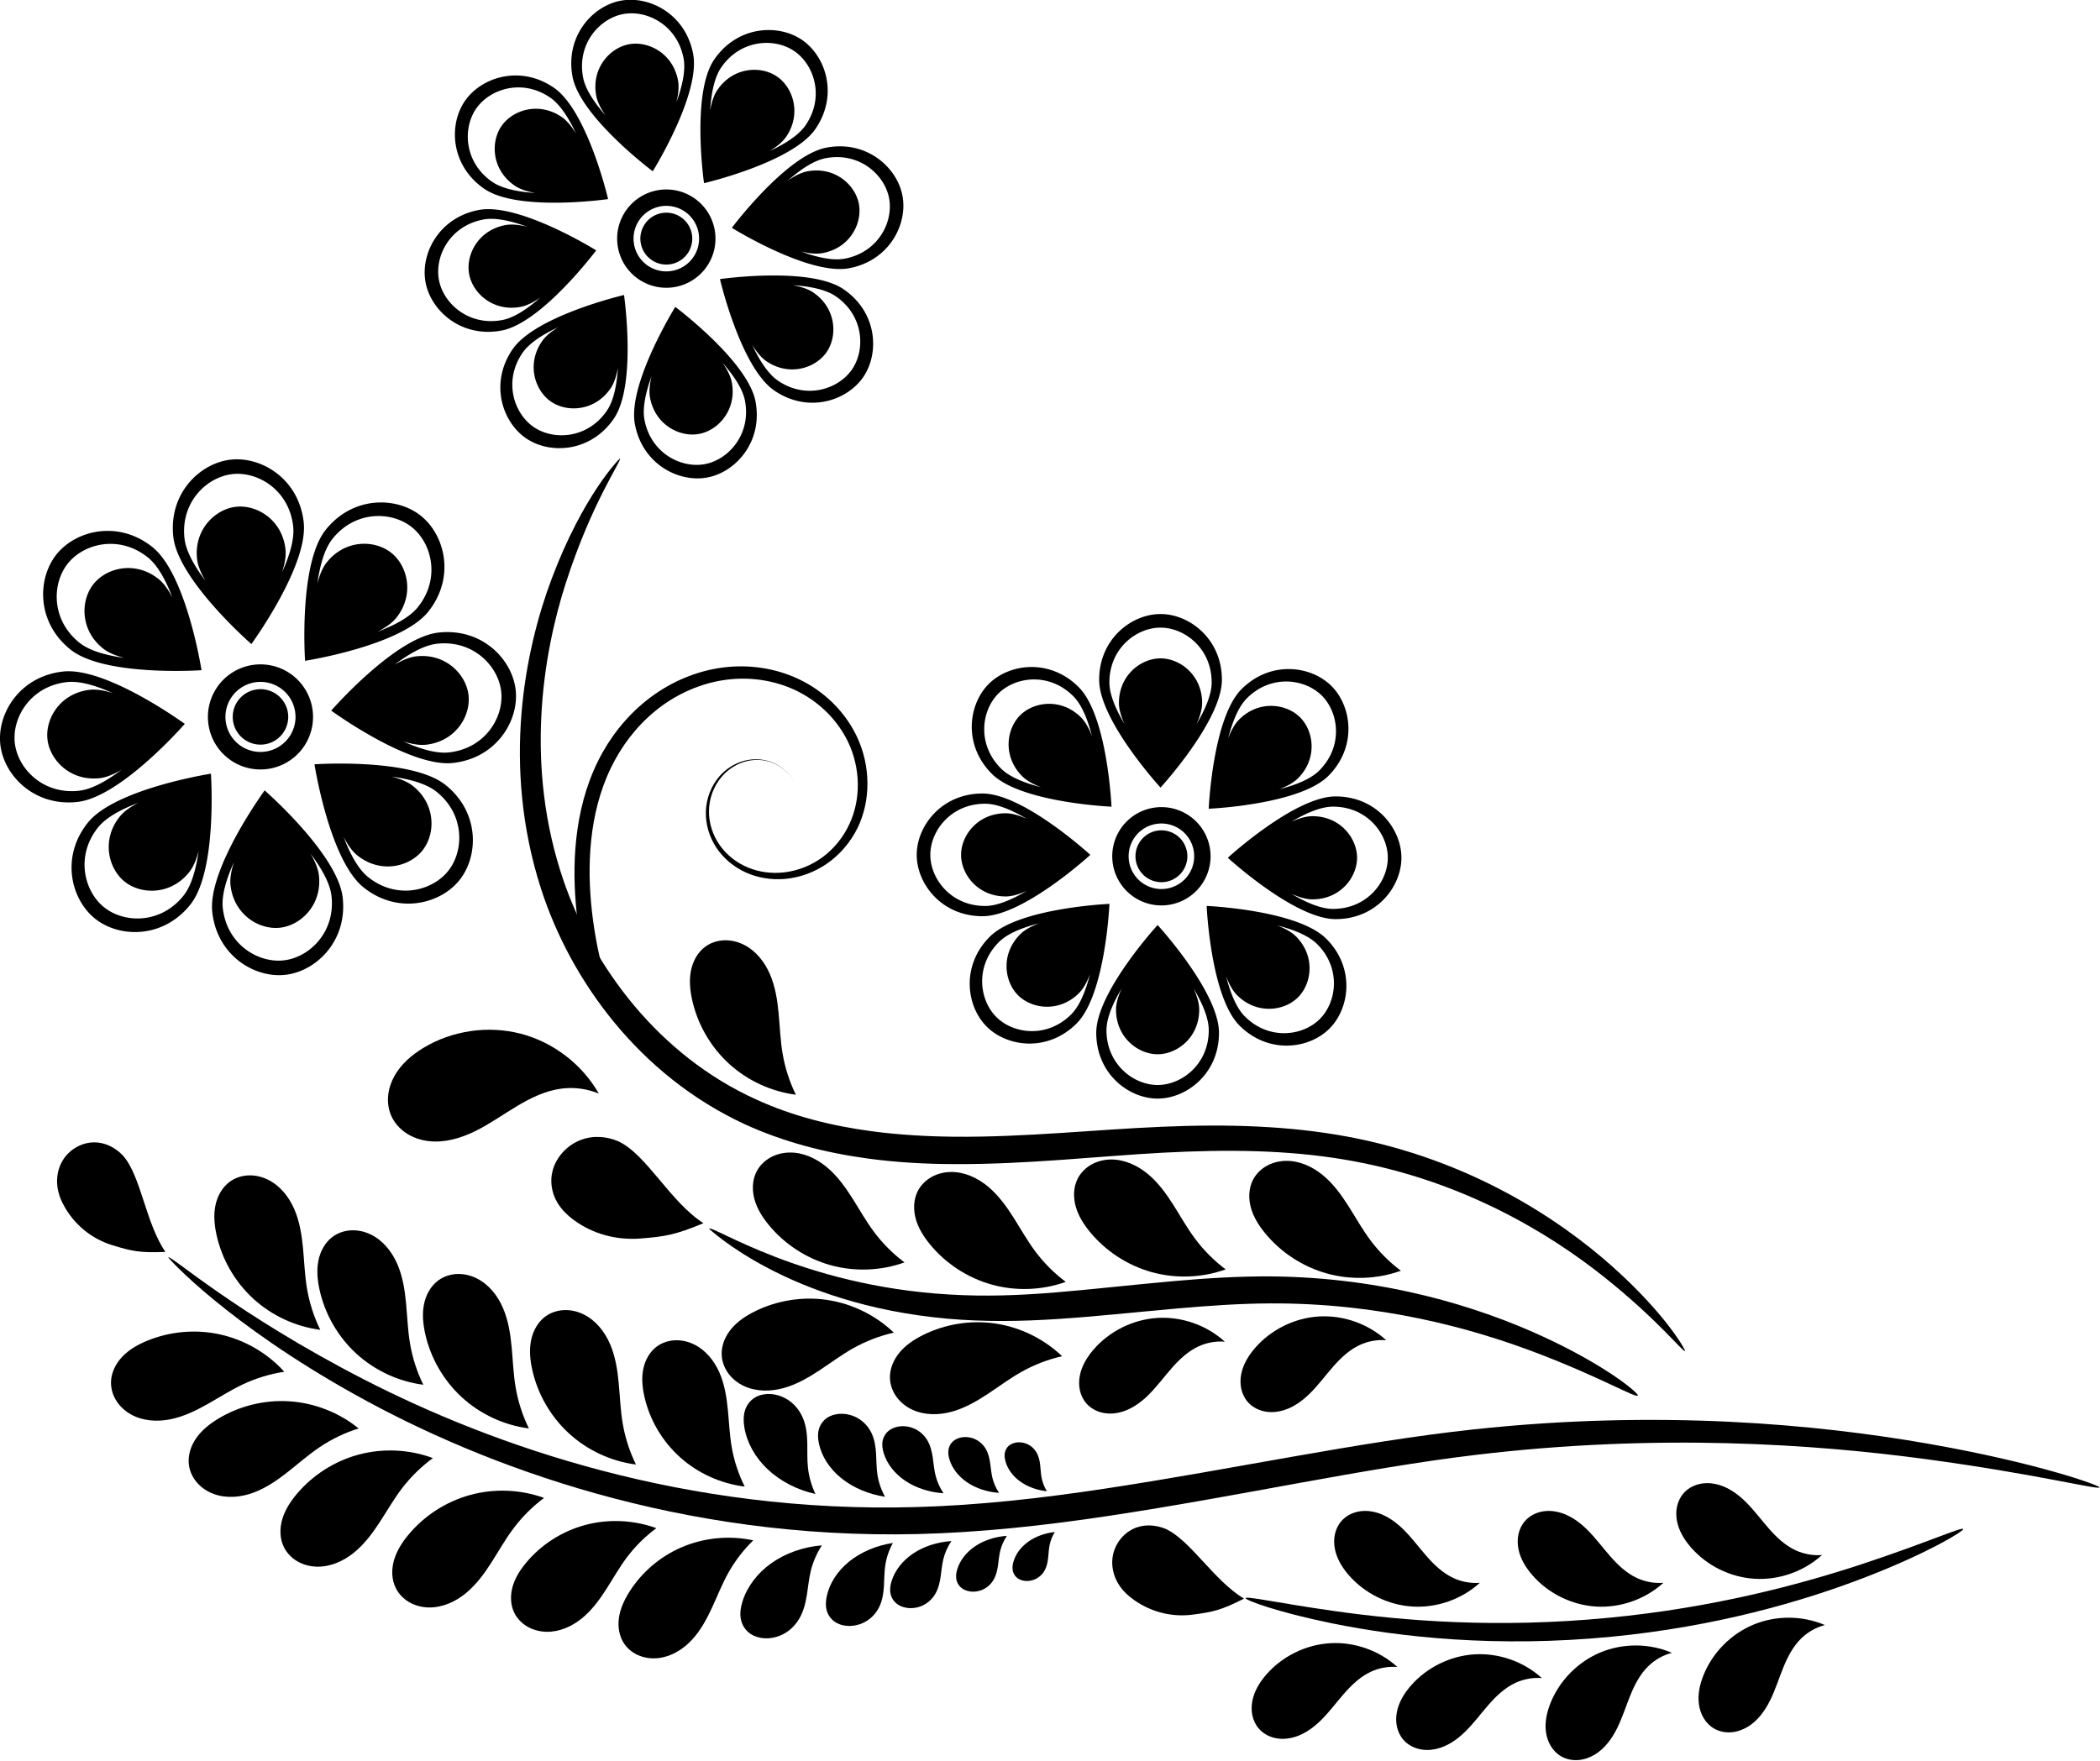 <?xml version="1.0" encoding="UTF-8"?>
<svg width="299.3mm" height="251.01mm" version="1.1" viewBox="0 0 299.302 251.007" xmlns="http://www.w3.org/2000/svg">
 <g transform="translate(.867 -88.794)">
  <g transform="matrix(1.483 0 0 1.483 -6.839 -70.664)">
   <path d="m63.68 107.59c-2.732 0.513-5.355 3.439-4.629 7.304 0.726 3.865 7.71 9.094 7.71 9.094s4.609-7.407 3.883-11.272c-0.726-3.865-4.232-5.639-6.964-5.125zm0.241 1.285c2.277-0.428 5.198 1.05 5.804 4.271 0.218 1.159-0.141 2.7-0.688 4.198 0.186-0.763 0.264-1.49 0.151-2.091-0.492-2.62-2.869-3.822-4.721-3.474-1.852 0.348-3.63 2.331-3.137 4.951 0.113 0.6 0.45 1.249 0.9 1.893-1.054-1.197-1.948-2.503-2.166-3.662-0.605-3.221 1.58-5.659 3.857-6.087zm-11.581 6.028c-1.535 0.316-2.861 1.195-3.645 2.343-1.569 2.295-1.355 6.218 1.892 8.438 3.247 2.219 11.882 0.978 11.882 0.978s-1.978-8.497-5.225-10.716c-1.623-1.11-3.368-1.358-4.904-1.042zm24.517-4.406c-1.545 0.263-3.081 1.128-4.191 2.751-2.219 3.246-0.978 11.883-0.978 11.883s8.497-1.979 10.716-5.225c2.219-3.247 0.995-6.979-1.3-8.548-1.148-0.785-2.702-1.123-4.247-0.86zm-24.044 5.534c1.279-0.263 2.733-0.056 4.086 0.869 0.973 0.665 1.81 2.009 2.482 3.456-0.408-0.671-0.867-1.241-1.372-1.586-2.201-1.504-4.731-0.674-5.794 0.882-1.064 1.556-0.919 4.215 1.282 5.719 0.504 0.345 1.202 0.566 1.976 0.702-1.592-0.101-3.147-0.393-4.121-1.058-2.705-1.849-2.884-5.119-1.576-7.032 0.654-0.956 1.759-1.69 3.038-1.953zm24.014-4.311c1.288-0.219 2.583 0.063 3.539 0.717 1.913 1.308 2.933 4.419 1.084 7.124-0.665 0.973-2.009 1.809-3.455 2.481 0.671-0.408 1.241-0.867 1.585-1.371 1.504-2.201 0.674-4.731-0.882-5.794-1.556-1.064-4.215-0.919-5.719 1.282-0.345 0.504-0.565 1.201-0.702 1.975 0.101-1.592 0.392-3.147 1.058-4.12 0.925-1.353 2.205-2.074 3.492-2.293zm-26.775 15.986c-3.865 0.726-5.639 4.232-5.125 6.964 0.513 2.732 3.439 5.355 7.304 4.629 3.865-0.726 9.094-7.71 9.094-7.71s-7.408-4.609-11.273-3.883zm33.405-5.992c-3.865 0.726-9.094 7.71-9.094 7.71s7.407 4.609 11.272 3.883c3.865-0.726 5.639-4.232 5.125-6.964-0.513-2.732-3.438-5.356-7.303-4.629zm-32.974 6.911c1.159-0.218 2.7 0.141 4.198 0.689-0.763-0.186-1.49-0.264-2.091-0.151-2.62 0.492-3.822 2.868-3.474 4.721 0.348 1.852 2.331 3.63 4.951 3.138 0.6-0.113 1.249-0.45 1.893-0.9-1.197 1.054-2.503 1.948-3.662 2.166-3.221 0.605-5.659-1.581-6.087-3.858-0.428-2.277 1.05-5.198 4.271-5.804zm32.906-5.898c3.221-0.605 5.659 1.581 6.087 3.858s-1.05 5.198-4.271 5.804c-1.159 0.218-2.699-0.141-4.198-0.689 0.763 0.186 1.49 0.264 2.091 0.151 2.62-0.492 3.822-2.868 3.474-4.72-0.348-1.852-2.33-3.63-4.95-3.138-0.6 0.113-1.249 0.45-1.893 0.9 1.197-1.054 2.502-1.948 3.661-2.166zm-16.198 3.091a4.725 4.725 0 0 0 -3.771 5.516 4.725 4.725 0 0 0 5.516 3.771 4.725 4.725 0 0 0 3.771 -5.516 4.725 4.725 0 0 0 -5.516 -3.771zm0.291 1.548a3.15 3.15 0 0 1 3.677 2.514 3.15 3.15 0 0 1 -2.514 3.677 3.15 3.15 0 0 1 -3.677 -2.514 3.15 3.15 0 0 1 2.514 -3.677zm0.121 0.645a2.494 2.494 0 0 0 -1.99 2.911 2.494 2.494 0 0 0 2.911 1.99 2.494 2.494 0 0 0 1.99 -2.911 2.494 2.494 0 0 0 -2.912 -1.99zm-3.603 7.871s-8.497 1.979-10.717 5.226c-2.219 3.247-0.994 6.979 1.301 8.548 2.295 1.569 6.218 1.355 8.437-1.891 2.219-3.246 0.979-11.883 0.979-11.883zm9.22-1.531s1.978 8.497 5.225 10.716c3.247 2.219 6.979 0.995 8.548-1.3 1.569-2.295 1.355-6.218-1.891-8.438-3.247-2.219-11.882-0.978-11.882-0.978zm-15.526 4.62c-0.671 0.408-1.24 0.867-1.585 1.371-1.504 2.201-0.674 4.731 0.882 5.794 1.556 1.064 4.215 0.919 5.719-1.282 0.345-0.504 0.565-1.201 0.702-1.975-0.101 1.592-0.393 3.147-1.058 4.12-1.849 2.705-5.118 2.884-7.031 1.576s-2.934-4.418-1.084-7.124c0.665-0.973 2.009-1.809 3.456-2.481zm11.233-1.945s-4.609 7.407-3.883 11.272c0.726 3.865 4.232 5.639 6.964 5.125 2.732-0.513 5.355-3.439 4.629-7.304-0.726-3.865-7.71-9.094-7.71-9.094zm11.29-2.086c1.592 0.101 3.147 0.393 4.121 1.058 2.705 1.849 2.883 5.119 1.576 7.032s-4.418 2.933-7.123 1.084c-0.973-0.665-1.81-2.009-2.482-3.456 0.408 0.671 0.867 1.241 1.371 1.586 2.201 1.504 4.731 0.674 5.795-0.882 1.064-1.556 0.918-4.215-1.282-5.719-0.504-0.345-1.201-0.566-1.975-0.703zm-13.565 8.729c-0.186 0.763-0.264 1.49-0.151 2.091 0.492 2.62 2.869 3.822 4.721 3.474 1.852-0.348 3.63-2.331 3.137-4.951-0.113-0.6-0.45-1.249-0.9-1.893 1.054 1.197 1.948 2.503 2.166 3.662 0.605 3.221-1.58 5.659-3.857 6.087-2.277 0.428-5.199-1.05-5.804-4.271-0.218-1.159 0.141-2.7 0.689-4.198z" stroke-linecap="round" stroke-linejoin="round" stroke-width=".184"/>
   <path d="m26.196 151.71c-2.954 0.331-5.981 3.243-5.513 7.421 0.469 4.178 7.501 10.306 7.501 10.306s5.5-7.533 5.031-11.711c-0.469-4.178-4.066-6.347-7.02-6.015zm0.156 1.389c2.462-0.276 5.46 1.531 5.85 5.013 0.141 1.253-0.363 2.867-1.066 4.422 0.259-0.799 0.4-1.568 0.327-2.217-0.318-2.832-2.756-4.302-4.759-4.077-2.002 0.225-4.054 2.198-3.737 5.03 0.073 0.649 0.381 1.368 0.81 2.09-1.029-1.36-1.879-2.823-2.019-4.075-0.391-3.482 2.132-5.908 4.594-6.184zm-12.825 5.512c-1.662 0.215-3.145 1.048-4.072 2.21-1.855 2.323-1.936 6.523 1.349 9.146s12.591 1.983 12.591 1.983-1.437-9.216-4.723-11.839c-1.643-1.312-3.484-1.714-5.146-1.499zm26.488-2.758c-1.668 0.158-3.374 0.959-4.686 2.602-2.623 3.286-1.983 12.592-1.983 12.592s9.216-1.438 11.839-4.724c2.623-3.286 1.613-7.363-0.71-9.217-1.162-0.927-2.792-1.411-4.46-1.253zm-26.074 3.998c1.385-0.179 2.918 0.157 4.288 1.25 0.985 0.787 1.77 2.285 2.373 3.881-0.382-0.748-0.827-1.392-1.337-1.799-2.227-1.778-4.991-1.093-6.248 0.482-1.257 1.575-1.313 4.421 0.914 6.199 0.51 0.407 1.237 0.698 2.051 0.905-1.689-0.234-3.325-0.667-4.31-1.454-2.738-2.186-2.67-5.686-1.125-7.622 0.773-0.968 2.009-1.663 3.394-1.842zm25.945-2.697c1.39-0.132 2.749 0.271 3.717 1.044 1.936 1.546 2.778 4.943 0.592 7.681-0.787 0.985-2.285 1.77-3.88 2.372 0.748-0.382 1.391-0.826 1.799-1.337 1.778-2.227 1.093-4.991-0.482-6.248-1.575-1.257-4.421-1.313-6.199 0.914-0.407 0.51-0.698 1.236-0.905 2.05 0.234-1.689 0.667-3.324 1.454-4.309 1.093-1.369 2.515-2.037 3.905-2.169zm-29.812 14.926c-4.178 0.469-6.347 4.066-6.015 7.02 0.331 2.954 3.243 5.982 7.421 5.513 4.178-0.469 10.306-7.502 10.306-7.502s-7.534-5.5-11.712-5.031zm36.091-3.747c-4.178 0.469-10.306 7.502-10.306 7.502s7.533 5.5 11.711 5.031c4.178-0.469 6.347-4.066 6.015-7.02-0.331-2.954-3.242-5.982-7.421-5.513zm-35.704 4.761c1.253-0.141 2.868 0.364 4.422 1.066-0.799-0.259-1.568-0.399-2.217-0.327-2.832 0.318-4.302 2.756-4.077 4.758 0.225 2.002 2.198 4.055 5.03 3.737 0.649-0.073 1.368-0.381 2.09-0.81-1.36 1.029-2.823 1.879-4.075 2.019-3.482 0.391-5.908-2.133-6.184-4.595-0.276-2.462 1.531-5.46 5.013-5.85zm35.551-3.687c3.482-0.391 5.908 2.133 6.184 4.595 0.276 2.462-1.531 5.46-5.013 5.85-1.253 0.141-2.867-0.364-4.421-1.066 0.799 0.259 1.568 0.4 2.217 0.327 2.832-0.318 4.301-2.756 4.077-4.758-0.225-2.002-2.198-4.055-5.03-3.737-0.649 0.073-1.368 0.381-2.09 0.81 1.36-1.029 2.822-1.879 4.075-2.019zm-17.515 2.014a5.051 5.051 0 0 0 -4.457 5.583 5.051 5.051 0 0 0 5.583 4.457 5.051 5.051 0 0 0 4.457 -5.583 5.051 5.051 0 0 0 -5.583 -4.457zm0.188 1.673a3.368 3.368 0 0 1 3.722 2.971 3.368 3.368 0 0 1 -2.971 3.722 3.368 3.368 0 0 1 -3.722 -2.971 3.368 3.368 0 0 1 2.971 -3.722zm0.078 0.697a2.666 2.666 0 0 0 -2.352 2.946 2.666 2.666 0 0 0 2.946 2.352 2.666 2.666 0 0 0 2.353 -2.946 2.666 2.666 0 0 0 -2.947 -2.352zm-4.464 8.107s-9.217 1.438-11.84 4.724c-2.623 3.286-1.612 7.362 0.711 9.217 2.323 1.855 6.522 1.937 9.146-1.349 2.623-3.286 1.983-12.592 1.983-12.592zm9.951-0.903s1.437 9.216 4.723 11.839c3.286 2.623 7.363 1.613 9.217-0.71 1.855-2.323 1.937-6.523-1.349-9.146s-12.591-1.983-12.591-1.983zm-16.92 3.698c-0.748 0.382-1.391 0.826-1.799 1.337-1.778 2.227-1.093 4.991 0.482 6.248s4.421 1.313 6.199-0.914c0.407-0.51 0.698-1.236 0.905-2.05-0.234 1.689-0.668 3.324-1.454 4.309-2.186 2.738-5.685 2.67-7.621 1.125-1.936-1.546-2.779-4.943-0.593-7.681 0.787-0.985 2.285-1.77 3.881-2.372zm12.131-1.185s-5.5 7.533-5.031 11.711c0.469 4.178 4.066 6.347 7.02 6.015 2.954-0.331 5.981-3.243 5.513-7.421-0.469-4.178-7.501-10.306-7.501-10.306zm12.202-1.332c1.689 0.234 3.325 0.667 4.31 1.454 2.738 2.186 2.67 5.686 1.124 7.622-1.546 1.936-4.943 2.778-7.681 0.592-0.985-0.787-1.77-2.285-2.373-3.881 0.382 0.748 0.826 1.392 1.337 1.799 2.227 1.778 4.991 1.093 6.248-0.482 1.257-1.575 1.312-4.421-0.915-6.199-0.51-0.407-1.236-0.698-2.05-0.905zm-15.154 8.235c-0.259 0.799-0.4 1.568-0.327 2.217 0.318 2.832 2.756 4.302 4.759 4.077 2.002-0.225 4.054-2.198 3.737-5.03-0.073-0.649-0.381-1.368-0.81-2.09 1.029 1.36 1.879 2.823 2.019 4.075 0.391 3.482-2.132 5.908-4.594 6.184-2.462 0.276-5.46-1.531-5.851-5.013-0.141-1.253 0.364-2.868 1.066-4.422z" stroke-linecap="round" stroke-linejoin="round" stroke-width=".196"/>
   <path d="m115.56 166.55c-2.78 1e-5 -5.898 2.391-5.898 6.323 1e-5 3.933 5.898 10.361 5.898 10.361s5.898-6.429 5.898-10.361c0-3.933-3.118-6.323-5.898-6.323zm0 1.307c2.317 1e-5 4.915 1.992 4.915 5.269-1e-5 1.179-0.637 2.627-1.452 3.999 0.324-0.716 0.535-1.416 0.535-2.027-1e-5 -2.666-2.114-4.286-3.998-4.286-1.885 0-3.998 1.62-3.998 4.286-1e-5 0.611 0.211 1.311 0.535 2.027-0.815-1.371-1.452-2.82-1.452-3.999-1e-5 -3.277 2.598-5.269 4.915-5.269zm-12.495 3.786c-1.567 0.027-3.032 0.646-4.015 1.629-1.966 1.966-2.48 5.861 0.301 8.642 2.781 2.781 11.497 3.156 11.497 3.156s-0.375-8.716-3.156-11.497c-1.39-1.39-3.06-1.957-4.627-1.93zm24.909 0.198c-1.567-0.027-3.236 0.54-4.627 1.93-2.781 2.781-3.156 11.497-3.156 11.497s8.716-0.376 11.497-3.156c2.781-2.781 2.267-6.675 0.301-8.641-0.983-0.983-2.448-1.603-4.015-1.63zm-24.653 0.998c1.306-0.022 2.696 0.45 3.855 1.609 0.834 0.834 1.407 2.309 1.801 3.855-0.277-0.735-0.623-1.38-1.055-1.812-1.885-1.885-4.525-1.536-5.857-0.204-1.333 1.333-1.681 3.973 0.204 5.857 0.432 0.432 1.077 0.778 1.812 1.055-1.546-0.394-3.021-0.967-3.855-1.801-2.317-2.317-1.889-5.563-0.251-7.202 0.819-0.819 2.041-1.336 3.347-1.358zm24.397 0.198c1.306 0.022 2.527 0.539 3.346 1.358 1.638 1.638 2.067 4.884-0.251 7.202-0.834 0.834-2.308 1.407-3.854 1.8 0.735-0.277 1.379-0.623 1.811-1.055 1.885-1.885 1.536-4.525 0.204-5.857-1.333-1.333-3.973-1.681-5.857 0.204-0.432 0.432-0.777 1.076-1.055 1.811 0.394-1.546 0.967-3.02 1.8-3.854 1.159-1.159 2.55-1.631 3.856-1.609zm-29.266 10.766c-3.933 0-6.323 3.118-6.323 5.898s2.391 5.898 6.323 5.898c3.933-1e-5 10.362-5.898 10.362-5.898s-6.429-5.898-10.362-5.898zm33.937 0.28c-3.933 1e-5 -10.362 5.898-10.362 5.898s6.429 5.898 10.361 5.898c3.933 0 6.323-3.118 6.323-5.898s-2.39-5.898-6.323-5.898zm-33.683 0.703c1.179 0 2.627 0.637 3.999 1.452-0.716-0.324-1.416-0.535-2.027-0.535-2.666 2e-5 -4.286 2.113-4.286 3.998-2e-6 1.885 1.62 3.998 4.286 3.998 0.611 0 1.311-0.211 2.027-0.535-1.371 0.815-2.82 1.452-3.999 1.452-3.277 1e-5 -5.269-2.598-5.269-4.915 0-2.317 1.992-4.915 5.269-4.915zm33.429 0.28c3.277-1e-5 5.269 2.598 5.269 4.915-2e-5 2.317-1.992 4.915-5.269 4.915-1.179 0-2.627-0.637-3.998-1.452 0.716 0.324 1.416 0.535 2.027 0.535 2.666 0 4.285-2.113 4.285-3.998s-1.62-3.998-4.285-3.998c-0.611-1e-5 -1.311 0.211-2.027 0.535 1.371-0.815 2.819-1.452 3.998-1.452zm-16.49 0.046a4.725 4.725 0 0 0 -4.725 4.725 4.725 4.725 0 0 0 4.725 4.725 4.725 4.725 0 0 0 4.725 -4.725 4.725 4.725 0 0 0 -4.725 -4.725zm0 1.575a3.15 3.15 0 0 1 3.15 3.15 3.15 3.15 0 0 1 -3.15 3.15 3.15 3.15 0 0 1 -3.15 -3.15 3.15 3.15 0 0 1 3.15 -3.15zm0 0.656a2.494 2.494 0 0 0 -2.493 2.493 2.494 2.494 0 0 0 2.493 2.493 2.494 2.494 0 0 0 2.494 -2.493 2.494 2.494 0 0 0 -2.494 -2.493zm-4.995 7.07s-8.717 0.376-11.497 3.156c-2.781 2.781-2.266 6.675-0.3 8.641 1.966 1.966 5.861 2.481 8.641-0.3 2.781-2.781 3.156-11.497 3.156-11.497zm9.344 0.198s0.375 8.716 3.156 11.497c2.781 2.781 6.675 2.267 8.641 0.301 1.966-1.966 2.481-5.861-0.3-8.642-2.781-2.781-11.497-3.156-11.497-3.156zm-16.112 1.673c-0.735 0.277-1.379 0.623-1.811 1.055-1.885 1.885-1.536 4.525-0.204 5.857s3.973 1.681 5.857-0.204c0.432-0.432 0.777-1.076 1.055-1.811-0.394 1.546-0.967 3.02-1.801 3.854-2.317 2.317-5.563 1.889-7.201 0.251-1.638-1.638-2.067-4.884 0.25-7.202 0.834-0.834 2.309-1.407 3.855-1.8zm11.399 0.163s-5.898 6.429-5.898 10.361c1e-5 3.933 3.118 6.323 5.898 6.323s5.898-2.391 5.898-6.323c-2e-5 -3.933-5.898-10.361-5.898-10.361zm11.481 0.035c1.546 0.394 3.021 0.967 3.854 1.801 2.317 2.317 1.889 5.563 0.25 7.202-1.638 1.638-4.884 2.067-7.201-0.251-0.834-0.834-1.407-2.309-1.801-3.855 0.277 0.735 0.623 1.38 1.055 1.812 1.885 1.885 4.525 1.536 5.858 0.204s1.681-3.973-0.204-5.857c-0.432-0.432-1.076-0.778-1.811-1.055zm-14.944 6.074c-0.324 0.716-0.535 1.416-0.535 2.027 1e-5 2.666 2.114 4.286 3.998 4.286s3.998-1.62 3.998-4.286c1e-5 -0.611-0.211-1.311-0.535-2.027 0.815 1.371 1.452 2.82 1.452 3.999 0 3.277-2.598 5.269-4.915 5.269-2.317-1e-5 -4.915-1.992-4.915-5.269 0-1.179 0.637-2.627 1.452-3.999z" stroke-linecap="round" stroke-linejoin="round" stroke-width=".184"/>
   <path d="m165.97 237.4c-0.183 0.144-2.566-2.969-7.817-7.148-5.157-4.104-13.663-9.388-24.984-11.268-5.409-0.904-11.069-0.984-17.386-0.651-6.307 0.338-13.011 1.131-20.08 1.098-2.706-8e-3 -5.485-0.159-8.262-0.535-4.14-0.561-8.117-1.6-11.818-3.291-10.187-4.71-16.76-13.848-19.597-22.633-3.824-11.861-1.546-23.008 1.031-29.84 3.018-8.013 6.512-11.551 6.549-11.526 0.216 0.145-2.69 4.155-5.211 11.994-2.166 6.747-4.012 17.548-0.185 28.644 2.823 8.198 9.096 16.724 18.502 20.979 3.417 1.566 7.145 2.521 11.081 3.046 2.64 0.352 5.309 0.501 7.927 0.529 6.851 0.06 13.53-0.685 19.943-0.957 6.419-0.278 12.279-0.092 17.893 0.953 11.788 2.207 20.388 7.983 25.425 12.476 5.166 4.608 7.067 8.068 6.988 8.13z"/>
   <path d="m61.043 200.21l0.73-0.174c-0.384-1.617-0.743-3.552-0.944-5.748-0.383-4.316-0.07-9.421 2.336-13.771 1.059-1.927 2.572-3.772 4.536-5.186 1.809-1.302 4.013-2.233 6.378-2.494 2.235-0.246 4.614 0.12 6.709 1.194 2.015 1.033 3.751 2.731 4.756 4.841 1.154 2.432 1.274 5.414 0.105 7.888-0.569 1.228-1.442 2.325-2.538 3.141-1.096 0.816-2.408 1.342-3.765 1.488-1.161 0.128-2.346-0.025-3.411-0.461-1.091-0.447-2.045-1.19-2.712-2.125-0.694-0.972-1.068-2.141-1.061-3.288 7e-3 -1.216 0.443-2.385 1.175-3.261 0.551-0.668 1.255-1.153 1.997-1.422 0.843-0.305 1.712-0.325 2.46-0.137 0.681 0.174 1.272 0.527 1.732 0.951 0.533 0.491 0.893 1.074 1.092 1.652-0.199-0.578-0.555-1.163-1.085-1.659-0.458-0.429-1.047-0.791-1.73-0.976-0.749-0.206-1.631-0.214-2.503 0.07-0.768 0.25-1.512 0.723-2.111 1.395-0.785 0.891-1.279 2.1-1.323 3.382-0.042 1.21 0.314 2.462 1.024 3.524 0.683 1.021 1.679 1.852 2.841 2.371 1.134 0.507 2.41 0.714 3.674 0.616 1.477-0.118 2.922-0.65 4.146-1.51 1.224-0.86 2.216-2.037 2.88-3.373 1.328-2.714 1.238-5.989 0.005-8.68-1.067-2.336-2.942-4.228-5.139-5.397-2.284-1.216-4.885-1.655-7.34-1.421-2.598 0.248-5.019 1.233-7.011 2.627-2.163 1.513-3.83 3.498-5 5.572-2.627 4.687-2.956 10.119-2.578 14.577 0.187 2.28 0.547 4.29 0.946 5.969l0.73-0.174z"/>
   <path d="m192.7 254.51c0.088 0.183-3.311 2.276-9.333 4.61-6.149 2.384-14.485 4.776-24.47 5.745-10.983 1.066-20.28 0.053-26.87-1.292-5.284-1.079-8.333-2.232-8.284-2.417 0.058-0.222 3.222 0.486 8.489 1.234 6.623 0.942 15.663 1.696 26.487 0.645 9.831-0.954 17.996-3.094 24.209-5.138 6.041-1.988 9.661-3.616 9.771-3.388z"/>
   <path d="m161.43 241.68c-0.17 0.272-3.627-1.781-9.766-4.114-6.197-2.356-14.993-4.79-25.516-4.745-2.928 0.011-5.885 0.213-9.018 0.492-8.448 0.754-14.826 1.614-22.07 0.976-15.4-1.385-22.878-8.679-22.898-8.646 0.265-0.428 8.909 5.488 23.072 6.321 7.063 0.429 12.997-0.525 21.662-1.292 3.17-0.281 6.216-0.467 9.257-0.446 10.954 0.08 20 2.94 26.166 5.784 6.146 2.835 9.234 5.474 9.112 5.669z"/>
   <path d="m205.81 250.51c-0.071 0.269-6.166-1.306-16.737-2.724-10.624-1.426-25.619-2.507-43.222-0.402-10.894 1.303-22.701 3.969-35.244 5.859-6.277 0.946-12.342 1.602-18.398 1.751-2e-6 0-4e-6 -1e-5 -7e-6 -1e-5 -22.819 0.542-41.637-6.498-53.961-13.348-12.377-6.88-18.1-13.198-18.049-13.258 0.208-0.246 6.539 5.444 18.848 11.764 12.349 6.341 30.86 12.896 53.093 12.245h8e-6c5.912-0.167 11.861-0.828 18.072-1.768 12.407-1.878 24.288-4.486 35.361-5.687 17.894-1.941 33.082-0.502 43.73 1.361 10.625 1.859 16.553 4.035 16.507 4.207z"/>
   <path d="m179.13 257.01c-0.868 0.068-1.752-0.091-2.541-0.458-1.021-0.475-1.856-1.274-2.596-2.123-0.741-0.848-1.411-1.761-2.214-2.551-0.803-0.79-1.768-1.463-2.87-1.694-0.551-0.116-1.13-0.117-1.674 0.03-0.544 0.147-1.051 0.444-1.419 0.87-0.31 0.358-0.518 0.801-0.618 1.264-0.099 0.463-0.092 0.947-7.1e-4 1.412 0.183 0.93 0.693 1.769 1.312 2.487 1.534 1.779 3.804 2.904 6.149 3.046 2.345 0.142 4.734-0.701 6.471-2.283z" fill-rule="evenodd"/>
   <path d="m163.89 259.68c-0.868 0.068-1.752-0.091-2.541-0.458-1.021-0.475-1.856-1.274-2.596-2.123-0.741-0.848-1.411-1.761-2.214-2.551-0.803-0.79-1.768-1.463-2.87-1.694-0.551-0.116-1.13-0.117-1.674 0.03-0.544 0.147-1.051 0.444-1.419 0.87-0.31 0.358-0.518 0.801-0.618 1.264-0.099 0.463-0.092 0.947-7.1e-4 1.412 0.183 0.93 0.693 1.769 1.312 2.487 1.534 1.779 3.804 2.904 6.149 3.046 2.345 0.142 4.734-0.701 6.471-2.283z" fill-rule="evenodd"/>
   <path d="m146.25 259.68c-0.868 0.068-1.752-0.091-2.541-0.458-1.021-0.475-1.856-1.274-2.596-2.123-0.741-0.848-1.411-1.761-2.214-2.551-0.803-0.79-1.768-1.463-2.87-1.694-0.551-0.116-1.13-0.117-1.674 0.03-0.544 0.147-1.051 0.444-1.419 0.87-0.31 0.358-0.518 0.801-0.618 1.264-0.099 0.463-0.092 0.947-7.1e-4 1.412 0.183 0.93 0.693 1.769 1.312 2.487 1.534 1.779 3.804 2.904 6.149 3.046 2.345 0.142 4.734-0.701 6.471-2.283z" fill-rule="evenodd"/>
   <path d="m138.32 267.77c-0.868-0.068-1.752 0.091-2.541 0.458-1.021 0.475-1.856 1.274-2.596 2.123-0.741 0.848-1.411 1.761-2.214 2.551-0.803 0.79-1.768 1.463-2.87 1.694-0.551 0.116-1.13 0.117-1.674-0.03-0.544-0.147-1.051-0.444-1.419-0.87-0.31-0.358-0.518-0.801-0.618-1.264-0.099-0.463-0.092-0.947-7.1e-4 -1.412 0.183-0.93 0.693-1.769 1.312-2.487 1.534-1.779 3.804-2.904 6.149-3.046 2.345-0.142 4.734 0.701 6.471 2.283z" fill-rule="evenodd"/>
   <path d="m152.21 268.84c-0.868-0.068-1.752 0.091-2.541 0.458-1.021 0.475-1.856 1.274-2.596 2.123-0.741 0.848-1.411 1.761-2.214 2.551-0.803 0.79-1.768 1.463-2.87 1.694-0.551 0.116-1.13 0.117-1.674-0.03-0.544-0.147-1.051-0.444-1.419-0.87-0.31-0.358-0.518-0.801-0.618-1.264-0.099-0.463-0.092-0.947-7.1e-4 -1.412 0.183-0.93 0.693-1.769 1.312-2.487 1.534-1.779 3.804-2.904 6.149-3.046 2.345-0.142 4.734 0.701 6.471 2.283z" fill-rule="evenodd"/>
   <path d="m164.71 266.41c-0.842 0.219-1.626 0.659-2.252 1.264-0.81 0.782-1.337 1.811-1.76 2.855-0.423 1.044-0.758 2.125-1.259 3.134-0.501 1.009-1.193 1.96-2.159 2.539-0.483 0.289-1.03 0.479-1.591 0.519-0.562 0.039-1.138-0.076-1.626-0.358-0.41-0.237-0.751-0.587-0.997-0.993-0.245-0.406-0.397-0.865-0.462-1.334-0.131-0.939 0.077-1.898 0.427-2.779 0.868-2.183 2.647-3.987 4.817-4.888 2.17-0.9 4.703-0.885 6.862 0.043z" fill-rule="evenodd"/>
   <path d="m179.41 263.74c-0.842 0.219-1.626 0.659-2.252 1.264-0.81 0.782-1.337 1.811-1.76 2.855-0.423 1.044-0.758 2.125-1.259 3.134-0.501 1.009-1.193 1.96-2.159 2.539-0.483 0.289-1.03 0.479-1.591 0.519-0.562 0.039-1.138-0.076-1.626-0.358-0.41-0.237-0.751-0.587-0.997-0.993-0.245-0.406-0.397-0.865-0.462-1.334-0.131-0.939 0.077-1.898 0.427-2.779 0.868-2.183 2.647-3.987 4.817-4.888 2.17-0.9 4.703-0.885 6.862 0.043z" fill-rule="evenodd"/>
   <path d="m123.58 261.2c-2.914-1.743-5.188-5.7-7.599-6.733-0.968-0.378-2.068-0.442-3.053 0.032-0.493 0.237-0.949 0.607-1.303 1.088-0.353 0.481-0.601 1.075-0.68 1.691-0.113 0.881 0.121 1.765 0.537 2.464 0.416 0.699 1.001 1.229 1.626 1.657 1.632 1.119 3.592 1.595 5.529 1.343 1.938-0.252 2.756-0.421 4.943-1.543z" fill-rule="evenodd"/>
   <path d="m19.925 227.87c-1.923-2.798-2.342-7.343-4.104-9.286-0.723-0.747-1.696-1.263-2.789-1.242-0.547 0.01-1.116 0.156-1.637 0.446-0.522 0.29-0.994 0.727-1.323 1.254-0.47 0.754-0.625 1.655-0.539 2.464 0.087 0.809 0.398 1.534 0.788 2.184 1.017 1.697 2.601 2.946 4.467 3.524 1.866 0.578 2.681 0.766 5.136 0.656z" fill-rule="evenodd"/>
   <path d="m34.807 235.36c-0.614-1.253-1.045-2.595-1.277-3.971-0.215-1.274-0.258-2.569-0.38-3.856-0.121-1.286-0.325-2.582-0.838-3.767-0.513-1.185-1.366-2.262-2.524-2.835-0.579-0.287-1.226-0.441-1.872-0.417-0.645 0.024-1.287 0.23-1.809 0.611-0.745 0.544-1.208 1.416-1.385 2.321-0.177 0.905-0.09 1.844 0.105 2.746 0.508 2.353 1.761 4.54 3.534 6.169s4.058 2.692 6.446 2.999z" fill-rule="evenodd"/>
   <path d="m44.709 240.64c-0.614-1.253-1.045-2.595-1.277-3.971-0.215-1.274-0.258-2.569-0.38-3.856-0.121-1.286-0.325-2.582-0.838-3.767-0.513-1.185-1.366-2.262-2.524-2.835-0.579-0.287-1.226-0.441-1.872-0.417-0.645 0.024-1.287 0.23-1.809 0.611-0.745 0.544-1.208 1.416-1.385 2.321-0.177 0.905-0.09 1.844 0.105 2.746 0.508 2.353 1.761 4.54 3.534 6.169s4.058 2.692 6.446 2.999z" fill-rule="evenodd"/>
   <path d="m54.856 244.84c-0.614-1.253-1.045-2.595-1.277-3.971-0.215-1.274-0.258-2.569-0.38-3.856-0.121-1.286-0.325-2.582-0.838-3.767-0.513-1.185-1.366-2.262-2.524-2.835-0.579-0.287-1.226-0.441-1.872-0.417-0.645 0.024-1.287 0.23-1.809 0.611-0.745 0.544-1.208 1.416-1.385 2.321-0.177 0.905-0.09 1.844 0.105 2.746 0.508 2.353 1.761 4.54 3.534 6.169s4.058 2.692 6.446 2.999z" fill-rule="evenodd"/>
   <path d="m65.146 248.31c-0.614-1.253-1.045-2.595-1.277-3.971-0.215-1.274-0.258-2.569-0.38-3.856-0.121-1.286-0.325-2.582-0.838-3.767-0.513-1.185-1.366-2.262-2.524-2.835-0.579-0.287-1.226-0.441-1.872-0.417-0.645 0.024-1.287 0.23-1.809 0.611-0.745 0.544-1.208 1.416-1.385 2.321-0.177 0.905-0.09 1.844 0.105 2.746 0.508 2.353 1.761 4.54 3.534 6.169s4.058 2.692 6.446 2.999z" fill-rule="evenodd"/>
   <path d="m75.598 250.43c-0.596-1.187-1.016-2.459-1.244-3.764-0.211-1.208-0.258-2.437-0.38-3.658-0.121-1.22-0.322-2.449-0.821-3.572s-1.324-2.142-2.441-2.681c-0.559-0.27-1.183-0.414-1.804-0.389-0.622 0.025-1.239 0.223-1.74 0.587-0.715 0.519-1.158 1.348-1.325 2.208-0.167 0.86-0.08 1.75 0.111 2.605 0.498 2.232 1.712 4.302 3.426 5.842s3.918 2.54 6.219 2.823z" fill-rule="evenodd"/>
   <path d="m82.393 251.14c-0.381-0.813-0.623-1.665-0.717-2.522-0.087-0.793-0.046-1.585-0.063-2.377-0.017-0.793-0.094-1.598-0.405-2.361-0.311-0.764-0.878-1.49-1.698-1.934-0.41-0.222-0.878-0.37-1.354-0.409-0.476-0.039-0.96 0.034-1.365 0.222-0.578 0.269-0.968 0.761-1.149 1.298-0.181 0.536-0.17 1.115-0.077 1.679 0.242 1.474 1.041 2.908 2.254 4.046 1.213 1.138 2.834 1.974 4.574 2.358z" fill-rule="evenodd"/>
   <path d="m89.083 251.41c-0.37-0.674-0.615-1.389-0.727-2.115-0.104-0.672-0.093-1.35-0.134-2.025-0.041-0.675-0.137-1.358-0.442-1.994-0.305-0.636-0.839-1.226-1.591-1.564-0.376-0.169-0.802-0.271-1.232-0.28-0.43-9e-3 -0.863 0.077-1.221 0.259-0.512 0.259-0.846 0.699-0.992 1.165-0.146 0.467-0.116 0.96-0.015 1.437 0.266 1.245 1.032 2.429 2.16 3.338 1.129 0.909 2.615 1.54 4.194 1.78z" fill-rule="evenodd"/>
   <path d="m94.703 251.07c-0.362-0.543-0.623-1.129-0.771-1.735-0.137-0.561-0.178-1.134-0.263-1.702-0.085-0.568-0.216-1.138-0.52-1.653-0.305-0.515-0.8-0.975-1.46-1.205-0.33-0.115-0.698-0.17-1.062-0.146-0.364 0.024-0.724 0.129-1.013 0.309-0.414 0.257-0.664 0.653-0.753 1.058-0.089 0.405-0.028 0.82 0.094 1.216 0.316 1.033 1.051 1.977 2.072 2.663 1.021 0.685 2.325 1.109 3.676 1.196z" fill-rule="evenodd"/>
   <path d="m100.04 251.03c-0.3-0.452-0.515-0.939-0.637-1.442-0.113-0.466-0.146-0.942-0.215-1.414-0.069-0.472-0.177-0.946-0.429-1.374-0.252-0.428-0.662-0.811-1.211-1.004-0.274-0.096-0.579-0.143-0.882-0.123-0.302 0.019-0.601 0.106-0.842 0.255-0.344 0.212-0.553 0.541-0.627 0.878-0.074 0.336-0.025 0.681 0.075 1.01 0.261 0.859 0.869 1.644 1.716 2.216 0.847 0.571 1.929 0.926 3.051 1.001z" fill-rule="evenodd"/>
   <path d="m104.64 250.88c-0.243-0.397-0.413-0.822-0.501-1.258-0.082-0.403-0.096-0.814-0.14-1.221-0.045-0.407-0.122-0.818-0.325-1.193-0.203-0.376-0.543-0.717-1.008-0.9-0.232-0.091-0.493-0.14-0.753-0.134-0.26 7e-3 -0.52 0.072-0.731 0.192-0.302 0.172-0.492 0.447-0.566 0.734-0.074 0.286-0.042 0.584 0.033 0.869 0.197 0.745 0.694 1.439 1.404 1.956 0.709 0.517 1.627 0.855 2.588 0.955z" fill-rule="evenodd"/>
   <path d="m31.348 239.39c-1.379 0.212-2.727 0.623-3.989 1.218-1.168 0.551-2.257 1.255-3.382 1.89-1.125 0.635-2.305 1.207-3.571 1.463-1.266 0.255-2.637 0.17-3.769-0.453-0.566-0.312-1.062-0.755-1.411-1.299-0.349-0.544-0.546-1.188-0.531-1.834 0.021-0.922 0.473-1.8 1.115-2.462 0.642-0.662 1.463-1.127 2.314-1.482 2.222-0.927 4.733-1.147 7.082-0.621 2.349 0.526 4.527 1.795 6.142 3.58z" fill-rule="evenodd"/>
   <path d="m38.491 244.84c-1.331 0.419-2.601 1.03-3.758 1.81-1.071 0.722-2.04 1.583-3.056 2.381-1.016 0.798-2.095 1.543-3.308 1.988-1.213 0.445-2.581 0.569-3.794 0.124-0.607-0.222-1.165-0.585-1.592-1.069-0.427-0.484-0.72-1.092-0.803-1.732-0.119-0.915 0.194-1.851 0.728-2.603 0.534-0.752 1.275-1.336 2.062-1.816 2.056-1.253 4.504-1.852 6.906-1.689s4.747 1.087 6.615 2.606z" fill-rule="evenodd"/>
   <path d="m45.63 247.69c-1.126 0.824-2.132 1.811-2.978 2.921-0.783 1.028-1.424 2.154-2.129 3.236-0.705 1.082-1.488 2.134-2.494 2.945-1.006 0.811-2.262 1.367-3.553 1.336-0.646-0.016-1.291-0.18-1.851-0.501-0.56-0.321-1.032-0.803-1.317-1.383-0.406-0.828-0.411-1.815-0.146-2.699 0.264-0.884 0.778-1.674 1.37-2.382 1.544-1.847 3.671-3.2 5.998-3.817 2.327-0.617 4.845-0.495 7.101 0.344z" fill-rule="evenodd"/>
   <path d="m56.316 251.52c-1.119 0.833-2.117 1.829-2.953 2.946-0.774 1.034-1.406 2.166-2.103 3.254-0.696 1.088-1.47 2.146-2.47 2.965-0.999 0.819-2.25 1.386-3.542 1.365-0.646-0.01-1.292-0.169-1.855-0.486-0.563-0.317-1.039-0.794-1.328-1.372-0.413-0.825-0.426-1.812-0.169-2.697 0.257-0.886 0.764-1.681 1.35-2.393 1.529-1.86 3.644-3.231 5.966-3.867 2.322-0.636 4.84-0.535 7.104 0.285z" fill-rule="evenodd"/>
   <path d="m67.106 254.43c-1.07 0.787-2.023 1.729-2.819 2.787-0.737 0.98-1.338 2.054-2 3.085-0.663 1.032-1.4 2.035-2.354 2.808-0.955 0.774-2.153 1.306-3.393 1.279-0.62-0.013-1.242-0.168-1.784-0.473-0.542-0.305-1.002-0.762-1.283-1.313-0.401-0.787-0.419-1.727-0.177-2.569 0.242-0.842 0.724-1.595 1.283-2.27 1.458-1.762 3.481-3.054 5.706-3.647 2.226-0.592 4.644-0.482 6.822 0.312z" fill-rule="evenodd"/>
   <path d="m83.017 256.08c-0.489 0.753-0.845 1.565-1.055 2.4-0.194 0.774-0.262 1.564-0.387 2.346-0.125 0.783-0.312 1.57-0.724 2.284-0.413 0.714-1.073 1.355-1.946 1.684-0.436 0.164-0.92 0.247-1.397 0.22-0.477-0.027-0.946-0.164-1.322-0.407-0.536-0.346-0.855-0.887-0.961-1.442-0.106-0.556-0.016-1.127 0.153-1.674 0.441-1.427 1.429-2.739 2.786-3.7 1.357-0.961 3.078-1.568 4.853-1.711z" fill-rule="evenodd"/>
   <path d="m89.839 255.85c-0.37 0.674-0.615 1.389-0.727 2.115-0.104 0.672-0.093 1.35-0.134 2.025-0.041 0.675-0.137 1.358-0.442 1.994-0.305 0.636-0.839 1.226-1.591 1.564-0.376 0.169-0.802 0.271-1.232 0.28-0.43 9e-3 -0.863-0.077-1.221-0.259-0.512-0.259-0.846-0.699-0.992-1.165-0.146-0.467-0.116-0.96-0.015-1.437 0.266-1.245 1.032-2.429 2.16-3.338 1.129-0.909 2.615-1.54 4.194-1.78z" fill-rule="evenodd"/>
   <path d="m95.459 255.67c-0.362 0.543-0.623 1.129-0.771 1.735-0.137 0.561-0.178 1.134-0.263 1.702-0.085 0.568-0.216 1.138-0.52 1.653-0.305 0.515-0.8 0.975-1.46 1.205-0.33 0.115-0.698 0.17-1.062 0.146-0.364-0.024-0.724-0.129-1.013-0.309-0.414-0.257-0.664-0.653-0.753-1.058-0.089-0.405-0.028-0.82 0.094-1.216 0.316-1.033 1.051-1.977 2.072-2.663 1.021-0.685 2.325-1.109 3.676-1.196z" fill-rule="evenodd"/>
   <path d="m100.79 255.17c-0.3 0.452-0.515 0.939-0.637 1.442-0.113 0.466-0.146 0.942-0.215 1.414-0.069 0.472-0.177 0.946-0.429 1.374-0.252 0.428-0.662 0.811-1.211 1.004-0.274 0.096-0.579 0.143-0.882 0.123-0.302-0.019-0.601-0.106-0.842-0.255-0.344-0.212-0.553-0.541-0.627-0.878-0.074-0.336-0.025-0.681 0.075-1.01 0.261-0.859 0.869-1.644 1.716-2.216 0.847-0.571 1.929-0.926 3.051-1.001z" fill-rule="evenodd"/>
   <path d="m105.4 254.8c-0.243 0.397-0.413 0.822-0.501 1.258-0.082 0.403-0.096 0.814-0.14 1.221-0.045 0.407-0.122 0.818-0.325 1.193-0.203 0.376-0.543 0.717-1.008 0.9-0.232 0.091-0.493 0.14-0.753 0.134-0.26-7e-3 -0.52-0.072-0.731-0.192-0.302-0.172-0.492-0.447-0.566-0.734-0.074-0.286-0.042-0.584 0.033-0.869 0.197-0.745 0.694-1.439 1.404-1.956 0.709-0.517 1.627-0.855 2.588-0.955z" fill-rule="evenodd"/>
   <path d="m76.42 255.6c-0.952 0.926-1.766 1.99-2.41 3.147-0.596 1.072-1.043 2.218-1.558 3.331-0.515 1.113-1.107 2.208-1.947 3.105-0.839 0.897-1.953 1.589-3.185 1.733-0.616 0.072-1.253 4e-3 -1.832-0.224-0.579-0.228-1.097-0.617-1.451-1.125-0.505-0.725-0.652-1.653-0.528-2.52 0.124-0.867 0.499-1.68 0.959-2.425 1.202-1.945 3.029-3.503 5.152-4.395 2.123-0.892 4.534-1.115 6.8-0.627z" fill-rule="evenodd"/>
   <path d="m61.577 212.65c-1.107-0.46-2.334-0.629-3.525-0.485-1.541 0.186-2.975 0.876-4.308 1.671-1.333 0.795-2.6 1.704-3.99 2.396-1.389 0.691-2.941 1.161-4.483 0.993-0.771-0.084-1.53-0.33-2.18-0.754-0.65-0.424-1.187-1.031-1.488-1.746-0.254-0.602-0.337-1.27-0.269-1.92 0.068-0.65 0.284-1.28 0.602-1.85 0.637-1.14 1.664-2.021 2.781-2.697 2.77-1.675 6.224-2.178 9.357-1.362 3.133 0.816 5.902 2.941 7.502 5.755z" fill-rule="evenodd"/>
   <path d="m71.634 225.11c-3.243-2.086-5.454-6.604-8.188-7.875-1.103-0.469-2.399-0.595-3.627-0.117-0.614 0.239-1.202 0.628-1.68 1.146-0.479 0.518-0.846 1.166-1.016 1.849-0.243 0.975-0.074 1.971 0.333 2.77 0.407 0.799 1.036 1.418 1.725 1.926 1.798 1.327 4.066 1.955 6.397 1.772 2.331-0.183 3.323-0.331 6.057-1.471z" fill-rule="evenodd"/>
   <path d="m80.514 212.76c-0.614-1.253-1.045-2.595-1.277-3.971-0.215-1.274-0.258-2.569-0.38-3.856-0.121-1.286-0.325-2.582-0.838-3.767-0.513-1.185-1.366-2.262-2.524-2.835-0.579-0.287-1.226-0.441-1.872-0.417-0.645 0.024-1.287 0.23-1.809 0.611-0.745 0.544-1.208 1.416-1.385 2.321-0.177 0.905-0.09 1.844 0.105 2.746 0.508 2.353 1.761 4.54 3.534 6.169s4.058 2.692 6.446 2.999z" fill-rule="evenodd"/>
   <path d="m90.953 228.88c-1.117-0.836-2.112-1.835-2.945-2.954-0.771-1.036-1.4-2.17-2.093-3.26-0.693-1.09-1.464-2.151-2.461-2.973-0.997-0.822-2.246-1.393-3.538-1.376-0.646 8e-3 -1.293 0.165-1.857 0.481-0.564 0.315-1.041 0.791-1.332 1.368-0.416 0.823-0.431 1.81-0.177 2.697 0.254 0.887 0.759 1.683 1.343 2.397 1.524 1.864 3.634 3.241 5.954 3.885 2.32 0.643 4.839 0.55 7.105-0.264z" fill-rule="evenodd"/>
   <path d="m106.45 230.75c-1.117-0.836-2.112-1.835-2.945-2.954-0.771-1.036-1.4-2.17-2.093-3.26-0.693-1.09-1.464-2.151-2.461-2.973-0.997-0.822-2.246-1.393-3.538-1.376-0.646 8e-3 -1.293 0.165-1.857 0.481-0.564 0.315-1.041 0.791-1.332 1.368-0.416 0.823-0.431 1.81-0.177 2.697 0.254 0.887 0.759 1.683 1.343 2.397 1.524 1.864 3.634 3.241 5.954 3.885 2.32 0.643 4.839 0.55 7.105-0.264z" fill-rule="evenodd"/>
   <path d="m121.82 229.55c-1.117-0.836-2.112-1.835-2.945-2.954-0.771-1.036-1.4-2.17-2.093-3.26-0.693-1.09-1.464-2.151-2.461-2.973-0.997-0.822-2.246-1.393-3.538-1.376-0.646 8e-3 -1.293 0.165-1.857 0.481-0.564 0.315-1.041 0.791-1.332 1.368-0.416 0.823-0.431 1.81-0.177 2.697 0.254 0.887 0.759 1.683 1.343 2.397 1.524 1.864 3.634 3.241 5.954 3.885s4.839 0.55 7.105-0.264z" fill-rule="evenodd"/>
   <path d="m138.66 229.68c-1.117-0.836-2.112-1.835-2.945-2.954-0.771-1.036-1.4-2.17-2.093-3.26-0.693-1.09-1.464-2.151-2.461-2.973-0.997-0.822-2.246-1.393-3.538-1.376-0.646 8e-3 -1.293 0.165-1.857 0.481-0.564 0.315-1.041 0.791-1.332 1.368-0.416 0.823-0.431 1.81-0.177 2.697 0.254 0.887 0.759 1.683 1.343 2.397 1.524 1.864 3.634 3.241 5.954 3.885s4.839 0.55 7.105-0.264z" fill-rule="evenodd"/>
   <path d="m89.928 235.63c-1.361 0.308-2.677 0.814-3.894 1.496-1.127 0.632-2.163 1.411-3.241 2.123-1.078 0.712-2.214 1.367-3.459 1.71-1.245 0.344-2.619 0.355-3.791-0.187-0.586-0.271-1.113-0.678-1.499-1.196-0.386-0.518-0.628-1.147-0.659-1.792-0.044-0.921 0.345-1.829 0.939-2.534 0.594-0.706 1.38-1.227 2.204-1.641 2.151-1.081 4.64-1.477 7.021-1.118 2.381 0.359 4.642 1.472 6.379 3.139z" fill-rule="evenodd"/>
   <path d="m106.1 237.9c-1.361 0.308-2.677 0.814-3.894 1.496-1.127 0.632-2.163 1.411-3.241 2.123-1.078 0.712-2.214 1.367-3.459 1.71-1.245 0.344-2.619 0.355-3.791-0.187-0.586-0.271-1.113-0.678-1.499-1.196-0.386-0.518-0.628-1.147-0.659-1.792-0.044-0.921 0.345-1.829 0.939-2.534 0.594-0.706 1.38-1.227 2.204-1.641 2.151-1.081 4.64-1.477 7.021-1.118 2.381 0.359 4.642 1.472 6.379 3.139z" fill-rule="evenodd"/>
   <path d="m121.74 236.5c-0.868-0.068-1.752 0.091-2.541 0.458-1.021 0.475-1.856 1.274-2.596 2.123-0.741 0.848-1.411 1.761-2.214 2.551-0.803 0.79-1.768 1.463-2.87 1.694-0.551 0.116-1.13 0.117-1.674-0.03-0.544-0.147-1.051-0.444-1.419-0.87-0.31-0.358-0.518-0.801-0.618-1.264-0.099-0.463-0.092-0.947-7.1e-4 -1.412 0.183-0.93 0.693-1.769 1.312-2.487 1.534-1.779 3.804-2.904 6.149-3.046 2.345-0.142 4.734 0.701 6.471 2.283z" fill-rule="evenodd"/>
   <path d="m137.25 236.36c-0.868-0.068-1.752 0.091-2.541 0.458-1.021 0.475-1.856 1.274-2.596 2.123-0.741 0.848-1.411 1.761-2.214 2.551-0.803 0.79-1.768 1.463-2.87 1.694-0.551 0.116-1.13 0.117-1.674-0.03-0.544-0.147-1.051-0.444-1.419-0.87-0.31-0.358-0.518-0.801-0.618-1.264-0.099-0.463-0.092-0.947-7.1e-4 -1.412 0.183-0.93 0.693-1.769 1.312-2.487 1.534-1.779 3.804-2.904 6.149-3.046 2.345-0.142 4.734 0.701 6.471 2.283z" fill-rule="evenodd"/>
  </g>
 </g>
</svg>
